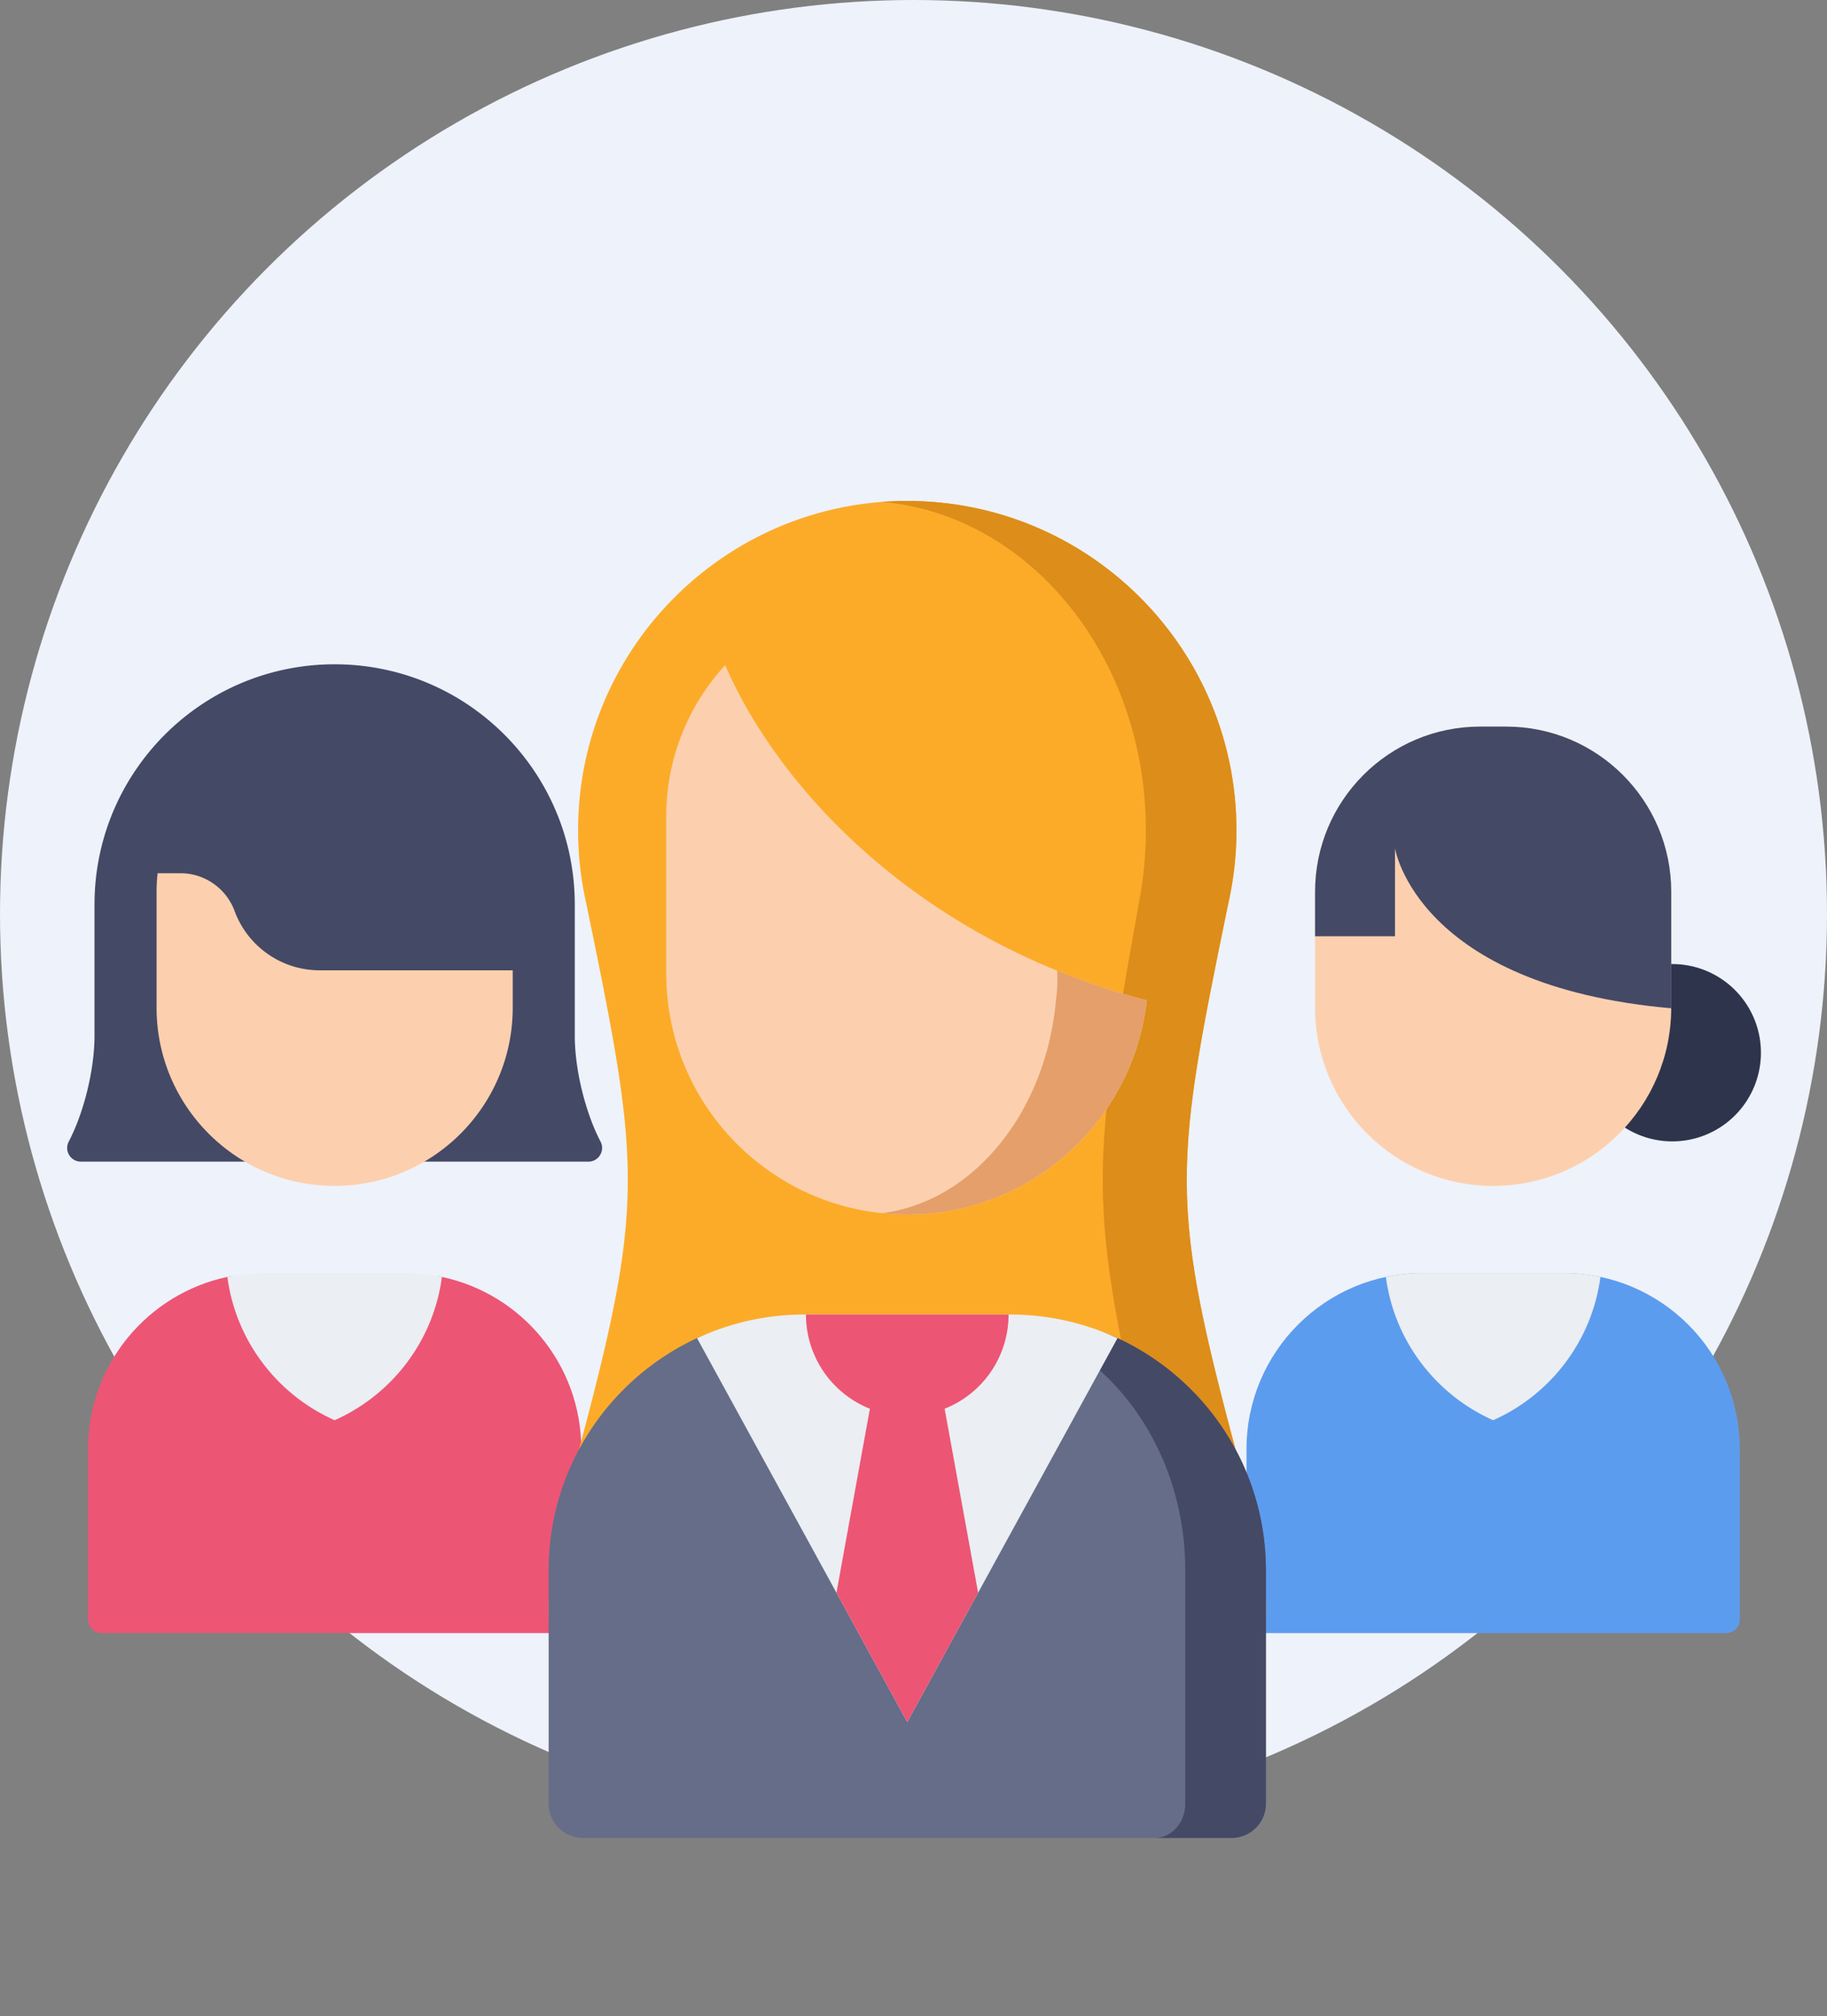 <svg width="136" height="150" viewBox="0 0 136 150" fill="none" xmlns="http://www.w3.org/2000/svg"><rect x="0" y="0" width="136" height="150" fill="#808080" stroke="none"/><circle cx="68" cy="68" r="68" fill="#EEF2FA"/><path d="M30.175 95.205H19.646c-.933 0-1.844-.395-2.722-.21C10.998 96.25 6.55 101.51 6.55 107.81v12.662c0 .565.457 1.022 1.022 1.022h34.677c.564 0 1.022-.457 1.022-1.022v-12.662c0-6.3-4.448-11.56-10.375-12.813-.878-.186-1.788.209-2.721.209z" fill="#ED5575"/><path d="M42.786 77.056v-9.76c0-9.873-8.003-17.876-17.876-17.876-9.872 0-17.876 8.003-17.876 17.876v9.76c0 2.628-.845 5.837-1.914 7.865a1.02 1.02 0 0 0 .902 1.5h37.777c.77 0 1.26-.818.902-1.5-1.069-2.028-1.915-5.237-1.915-7.865z" fill="#444966"/><path d="M38.166 72.186v2.785c0 7.32-5.936 13.253-13.256 13.253s-13.255-5.933-13.255-13.253v-8.628c0-.466.027-.927.078-1.38h1.694c1.8 0 3.41 1.122 4.036 2.812a6.754 6.754 0 0 0 6.334 4.412h14.369z" fill="#FCD0AE"/><path d="M32.896 94.998a13.135 13.135 0 0 0-2.721-.285H19.646c-.933 0-1.843.1-2.721.285.63 4.777 3.735 8.773 7.985 10.659 4.252-1.886 7.357-5.882 7.986-10.66z" fill="#EBEEF2"/><path d="M124.404 84.913a6.596 6.596 0 1 0 0-13.191 6.596 6.596 0 0 0 0 13.191z" fill="#2E344C"/><path d="M111.149 88.226c-7.321 0-13.255-5.935-13.255-13.255v-8.627c0-6.787 5.501-12.289 12.288-12.289h1.933c6.787 0 12.289 5.502 12.289 12.289v8.627c0 7.32-5.935 13.255-13.255 13.255z" fill="#FCD0AE"/><path d="M116.413 94.713h-10.529c-7.233 0-13.096 5.863-13.096 13.096v12.663c0 .564.457 1.021 1.022 1.021h34.677c.565 0 1.022-.457 1.022-1.021v-12.663c0-7.233-5.863-13.096-13.096-13.096z" fill="#5C9CEE"/><path d="M124.404 66.344v8.667c-18.96-1.672-20.561-11.899-20.561-11.899v6.54h-5.95v-3.308c0-6.787 5.501-12.288 12.289-12.288h1.933c6.787 0 12.289 5.501 12.289 12.288z" fill="#444966"/><path d="M119.134 94.998a13.13 13.13 0 0 0-2.721-.285h-10.529c-.933 0-1.843.1-2.721.285.629 4.777 3.735 8.773 7.986 10.659 4.251-1.886 7.356-5.882 7.985-10.66z" fill="#EBEEF2"/><path d="M93.147 112.159c-6.163-22.486-6.026-24.033-1.699-45.02.387-1.728.592-3.524.592-5.368 0-13.533-10.97-24.503-24.503-24.503S43.033 48.238 43.033 61.77c0 1.844.206 3.64.592 5.367 4.328 20.987 4.464 22.535-1.698 45.021a26.703 26.703 0 0 0-1.086 7.555c0 14.744 11.952 11.184 26.696 11.184 14.744 0 26.696 3.56 26.696-11.184 0-2.624-.38-5.159-1.086-7.555z" fill="#FCAB29"/><path d="M93.147 112.159c-6.163-22.486-6.026-24.034-1.699-45.02.387-1.728.592-3.524.592-5.368 0-13.533-10.97-24.503-24.503-24.503-.634 0-1.261.024-1.882.07 10.987.962 19.642 11.533 19.642 24.433 0 1.844-.178 3.64-.513 5.367-3.758 20.988-3.876 22.535 1.474 45.021.613 2.396.943 4.931.943 7.555 0 8.896-3.779 11.127-9.588 11.499 9.749.336 16.62-.321 16.62-11.499 0-2.624-.38-5.159-1.086-7.555z" fill="#DD8D19"/><path d="M75.191 98.286H59.882c-2.926 0-5.698.168-8.176 1.347-6.425 3.06-10.865 9.612-10.865 17.202v17.344a2.554 2.554 0 0 0 2.553 2.554H91.68a2.554 2.554 0 0 0 2.554-2.554v-17.343c0-7.643-4.502-14.233-10.999-17.265-2.443-1.14-5.169-1.285-8.043-1.285z" fill="#656D88"/><path d="M75.191 98.286h-3.86c3.986 0 7.65 1.063 10.54 3.665 3.877 3.489 6.36 8.86 6.36 14.885v17.343c0 1.41-1.014 2.554-2.266 2.554h5.714a2.554 2.554 0 0 0 2.554-2.554v-17.343c0-7.643-4.502-14.233-10.998-17.265-2.444-1.14-5.17-1.285-8.044-1.285z" fill="#444966"/><path d="M85.366 74.423c-.996 8.961-8.6 15.932-17.83 15.932-9.908 0-17.942-8.035-17.942-17.943V60.735c0-4.34 1.663-8.293 4.386-11.254 4.09 9.444 14.74 20.625 31.386 24.942z" fill="#FCD0AE"/><path d="M78.698 72.21a12.07 12.07 0 0 1-.095 2.212c-.753 8.35-6.158 14.97-12.947 15.834a18.18 18.18 0 0 0 1.88.098c9.23 0 16.833-6.97 17.83-15.932a52.997 52.997 0 0 1-6.668-2.211z" fill="#E59F6A"/><path d="M67.537 128.117l15.648-28.563a18.963 18.963 0 0 0-7.994-1.76H59.882c-2.856 0-5.562.633-7.994 1.76l15.649 28.563z" fill="#EBEEF2"/><path d="M70.318 104.803a7.542 7.542 0 0 0 4.76-7.01H59.995a7.542 7.542 0 0 0 4.76 7.01l-2.49 13.689 5.272 9.625 5.273-9.625-2.492-13.689z" fill="#ED5575"/></svg>